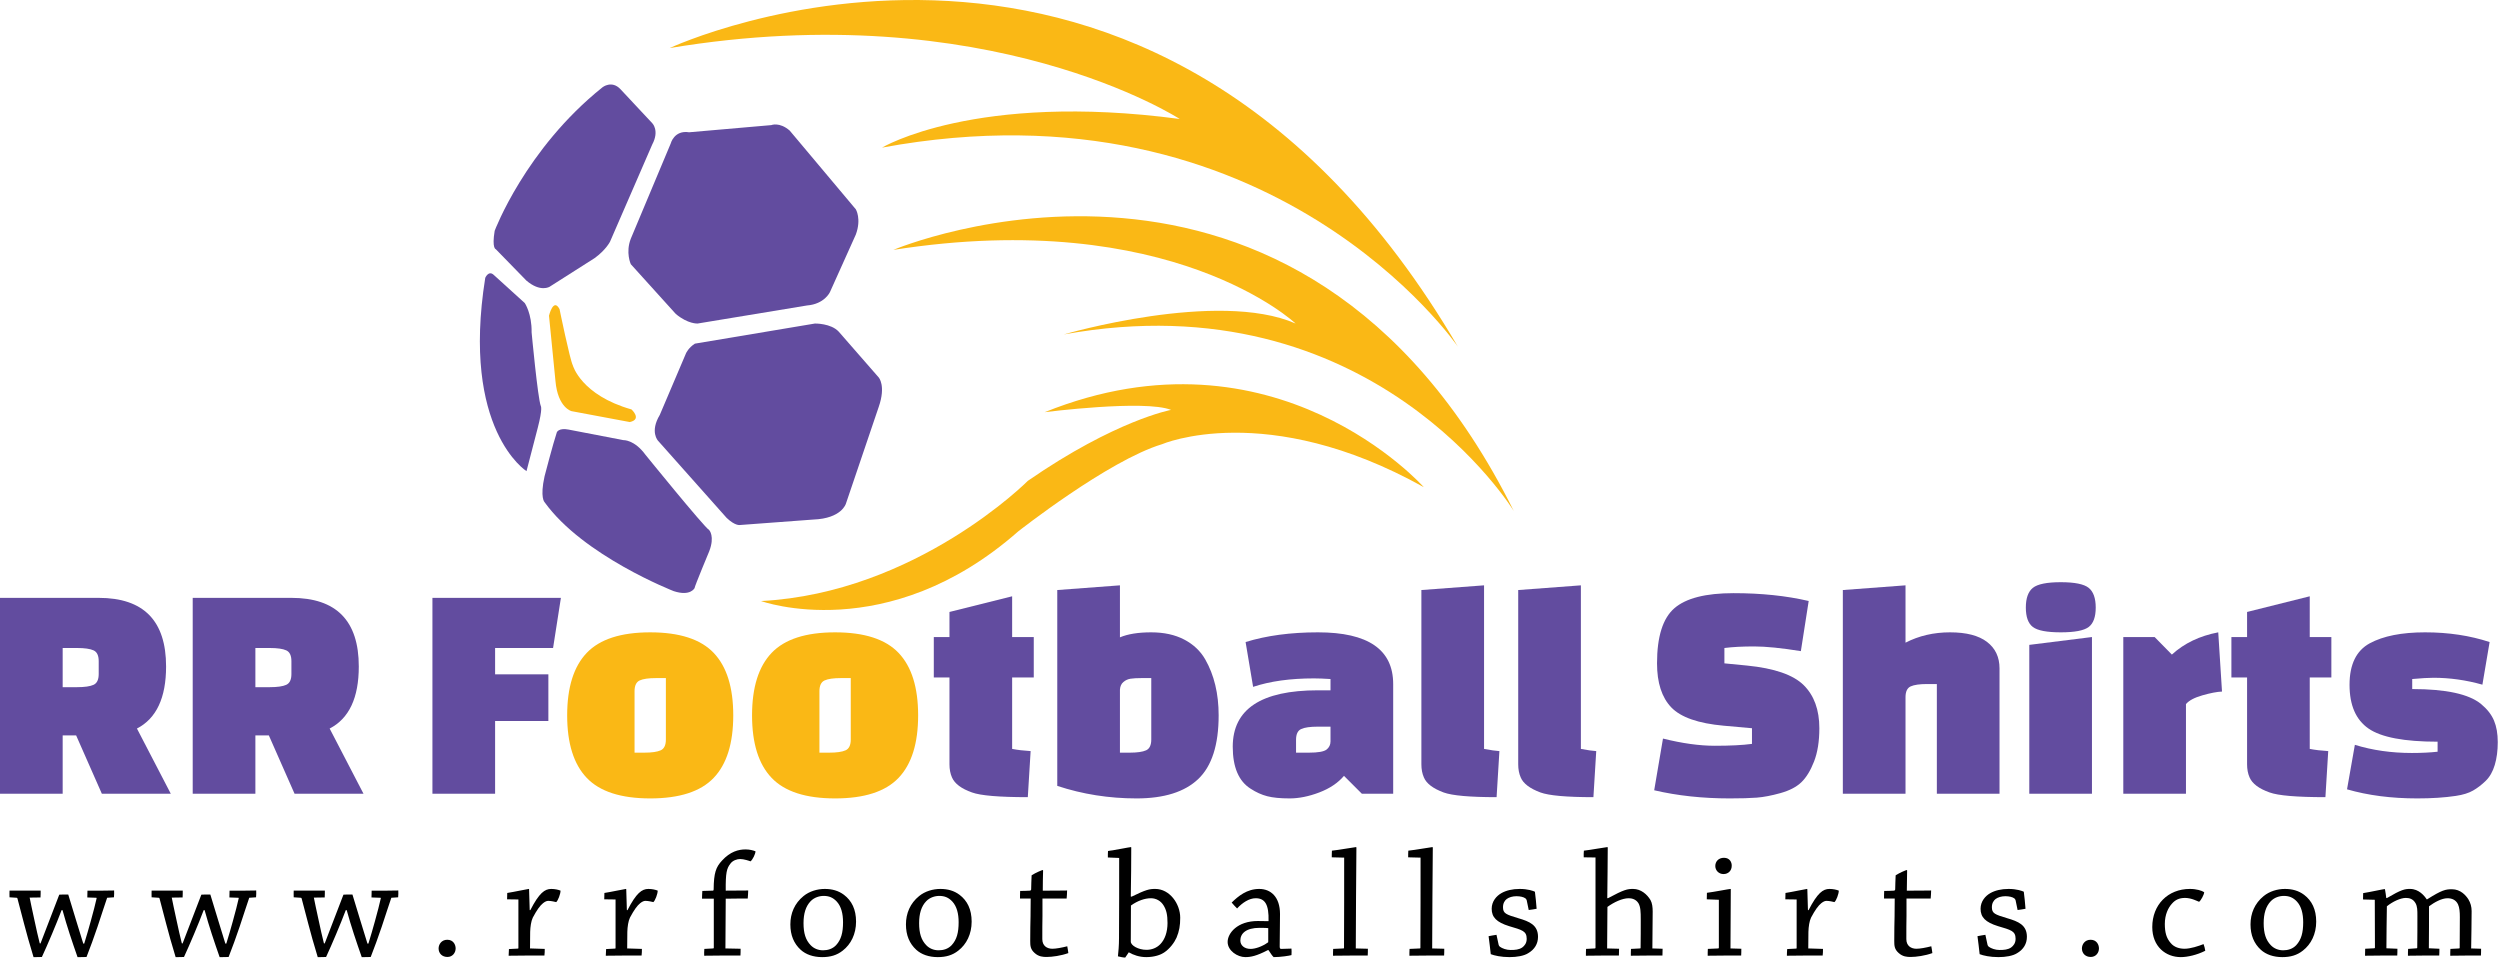 <svg width="726" height="279" viewBox="0 0 726 279" fill="none" xmlns="http://www.w3.org/2000/svg">
<path d="M174.972 25.343C174.972 25.343 177.645 23.215 180.169 25.888L189.426 35.788C189.426 35.788 191.554 37.917 189.426 41.927L177.149 70.193C177.149 70.193 175.961 72.569 172.694 74.945L159.626 83.261C159.626 83.261 156.953 84.977 152.861 81.479L143.984 72.371C143.984 72.371 142.796 72.174 143.654 67.025C143.654 67.025 152.564 43.263 174.972 25.343Z" fill="#624C9F"/>
<path d="M200.119 38.412L223.979 36.333C223.979 36.333 226.355 35.343 229.325 37.917L248.532 60.786C248.532 60.786 250.215 63.559 248.532 68.113L241.008 84.844C241.008 84.844 239.424 88.309 234.375 88.705L202.595 93.952C202.595 93.952 199.823 94.15 196.259 91.18L183.191 76.726C183.191 76.726 181.607 73.36 183.191 69.301L194.774 41.678C194.774 41.678 195.763 37.719 200.119 38.412Z" fill="#624C9F"/>
<path d="M201.802 99.794L236.652 93.956C236.652 93.956 241.305 93.854 243.582 96.329L255.165 109.596C255.165 109.596 257.343 111.972 255.165 118.209L245.661 146.239C245.661 146.239 244.473 150.583 236.157 150.88L214.871 152.464C214.871 152.464 213.485 152.761 211.01 150.386L191.11 128.011C191.11 128.011 188.635 125.437 191.605 120.487L199.229 102.567C199.229 102.567 199.921 100.983 201.802 99.794Z" fill="#624C9F"/>
<path d="M162.498 89.795C162.498 89.795 165.468 104.349 166.359 106.13C166.359 106.13 168.735 114.743 183.388 118.901C183.388 118.901 186.556 121.772 182.893 122.565L165.963 119.397C165.963 119.397 162.003 118.407 161.31 110.684L159.429 91.675C159.429 91.675 160.716 86.329 162.498 89.795Z" fill="#FAB815"/>
<path d="M143.343 79.796L152.399 88.013C152.399 88.013 154.478 91.082 154.379 96.528C154.379 96.528 156.161 115.635 157.052 117.913C157.052 117.913 157.647 118.507 156.162 124.249L152.894 136.822C152.894 136.822 133.885 124.843 140.915 80.687C140.915 80.687 141.862 78.452 143.343 79.796Z" fill="#624C9F"/>
<path d="M165.072 124.743L181.011 127.812C181.011 127.812 184.179 127.614 187.446 132.069C187.446 132.069 204.376 152.96 205.96 153.949C205.96 153.949 207.643 155.731 205.96 160.087C205.96 160.087 201.703 170.285 201.703 170.78C201.703 170.78 200.515 173.255 195.663 171.671C195.663 171.671 169.343 161.435 158.141 145.831C158.141 145.831 156.755 144.544 158.141 138.307C158.141 138.307 160.616 128.802 161.705 125.536C161.705 125.536 162.233 124.196 165.072 124.743Z" fill="#624C9F"/>
<path d="M194.477 13.958C194.477 13.958 334.27 -51.385 423.374 100.686C423.374 100.686 369.67 21.878 256.134 42.868C256.134 42.868 283.184 26.631 342.587 34.552C342.587 34.552 287.144 -1.487 194.477 13.958Z" fill="#FAB815"/>
<path d="M259.423 72.569C259.423 72.569 377.039 22.673 439.61 148.407C439.61 148.407 398.424 80.886 308.925 97.122C308.925 97.122 353.675 84.058 376.248 93.956C376.248 93.956 340.21 59.897 259.423 72.569Z" fill="#FAB815"/>
<path d="M413.472 141.475C413.472 141.475 370.306 92.765 303.38 119.695C303.38 119.695 332.422 115.998 340.077 119.035C340.077 119.035 324.105 121.939 298.496 139.627C298.496 139.627 266.154 172.167 221.009 174.543C221.009 174.543 257.583 187.826 295.658 154.346C295.658 154.346 321.795 133.754 337.437 129.002C337.437 129.002 367.733 115.932 413.472 141.475Z" fill="#FAB815"/>
<path d="M49.595 230.495H29.575L22.113 213.569H18.2V230.495H0V173.62H28.665C41.708 173.62 48.23 180.263 48.23 193.549C48.23 202.65 45.409 208.655 39.767 211.568L49.595 230.495ZM18.2 188.18V199.555H22.386C24.57 199.555 26.162 199.327 27.163 198.873C28.164 198.418 28.664 197.371 28.664 195.733V192.002C28.664 190.364 28.164 189.317 27.163 188.862C26.162 188.407 24.57 188.179 22.386 188.179L18.2 188.18Z" fill="#624C9F"/>
<path d="M105.558 230.495H85.538L78.076 213.569H74.163V230.495H55.963V173.62H84.628C97.671 173.62 104.193 180.263 104.193 193.549C104.193 202.65 101.372 208.655 95.73 211.568L105.558 230.495ZM74.163 188.18V199.555H78.349C80.533 199.555 82.125 199.327 83.126 198.873C84.127 198.418 84.627 197.371 84.627 195.733V192.002C84.627 190.364 84.127 189.317 83.126 188.862C82.125 188.407 80.533 188.179 78.349 188.179L74.163 188.18Z" fill="#624C9F"/>
<path d="M159.247 209.383H143.777V230.495H125.577V173.62H162.887L160.612 188.18H143.777V195.825H159.247V209.383Z" fill="#624C9F"/>
<path d="M170.394 225.9C166.602 221.927 164.706 215.876 164.706 207.746C164.706 199.617 166.602 193.565 170.394 189.592C174.185 185.619 180.327 183.631 188.822 183.631C197.315 183.631 203.457 185.619 207.249 189.592C211.04 193.566 212.937 199.617 212.937 207.746C212.937 215.876 211.04 221.928 207.249 225.9C203.457 229.875 197.314 231.861 188.822 231.861C180.327 231.86 174.185 229.874 170.394 225.9ZM184.272 200.738V218.574H187.093C189.277 218.574 190.869 218.346 191.87 217.891C192.871 217.436 193.371 216.389 193.371 214.751V196.915H190.55C188.366 196.915 186.773 197.143 185.772 197.598C184.771 198.053 184.272 199.101 184.272 200.738Z" fill="#FAB815"/>
<path d="M224.084 225.9C220.292 221.927 218.396 215.876 218.396 207.746C218.396 199.617 220.292 193.565 224.084 189.592C227.875 185.619 234.017 183.631 242.512 183.631C251.005 183.631 257.147 185.619 260.939 189.592C264.73 193.566 266.627 199.617 266.627 207.746C266.627 215.876 264.73 221.928 260.939 225.9C257.147 229.875 251.004 231.861 242.512 231.861C234.017 231.86 227.875 229.874 224.084 225.9ZM237.962 200.738V218.574H240.783C242.967 218.574 244.559 218.346 245.56 217.891C246.561 217.436 247.061 216.389 247.061 214.751V196.915H244.24C242.056 196.915 240.463 197.143 239.462 197.598C238.461 198.053 237.962 199.101 237.962 200.738Z" fill="#FAB815"/>
<path d="M271.176 196.734V184.995H275.726V177.715L293.926 173.165V184.995H300.205V196.734H293.926V217.482C295.503 217.786 297.293 217.998 299.295 218.119L298.476 231.496C290.163 231.496 284.765 231.041 282.278 230.131C279.184 229.039 277.242 227.583 276.454 225.763C275.968 224.671 275.726 223.398 275.726 221.942V196.735L271.176 196.734Z" fill="#624C9F"/>
<path d="M307.03 228.22V171.345L325.23 169.981V185.086C327.535 184.116 330.554 183.63 334.285 183.63C338.016 183.63 341.215 184.328 343.885 185.723C346.554 187.119 348.586 189.031 349.982 191.456C352.59 196.006 353.895 201.436 353.895 207.745C353.895 216.299 351.923 222.457 347.98 226.218C344.036 229.981 338.061 231.861 330.053 231.861C322.045 231.86 314.37 230.646 307.03 228.22ZM325.23 200.283V218.574H328.051C330.235 218.574 331.828 218.346 332.829 217.891C333.83 217.436 334.33 216.389 334.33 214.751V196.915H331.509C330.174 196.915 329.112 196.977 328.324 197.097C327.534 197.22 326.837 197.538 326.231 198.053C325.624 198.569 325.29 199.314 325.23 200.283Z" fill="#624C9F"/>
<path d="M382.741 183.63C397.301 183.63 404.581 188.635 404.581 198.646V230.496H395.481L390.294 225.309C388.534 227.372 386.138 228.98 383.105 230.131C380.071 231.283 377.204 231.86 374.505 231.86C371.805 231.86 369.637 231.646 367.999 231.222C366.361 230.797 364.753 230.071 363.176 229.038C359.718 226.854 357.989 222.79 357.989 216.844C357.989 205.924 366.239 200.464 382.741 200.464H386.381V197.189C384.439 197.068 382.832 197.006 381.558 197.006C374.702 197.006 368.818 197.825 363.904 199.463L361.72 186.45C367.785 184.571 374.793 183.63 382.741 183.63ZM376.371 214.843V218.574H380.102C382.771 218.574 384.484 218.271 385.244 217.664C386.002 217.059 386.381 216.269 386.381 215.298V211.022H382.65C380.466 211.022 378.874 211.25 377.873 211.705C376.871 212.158 376.371 213.205 376.371 214.843Z" fill="#624C9F"/>
<path d="M430.97 169.981V217.483C432.911 217.846 434.397 218.06 435.429 218.12L434.611 231.497C426.843 231.497 421.718 231.042 419.232 230.132C416.137 228.981 414.226 227.525 413.498 225.764C413.012 224.672 412.77 223.399 412.77 221.943V171.346L430.97 169.981Z" fill="#624C9F"/>
<path d="M459.088 169.981V217.483C461.028 217.846 462.515 218.06 463.547 218.12L462.728 231.497C454.962 231.497 449.836 231.042 447.349 230.132C444.255 228.981 442.344 227.525 441.617 225.764C441.131 224.672 440.888 223.399 440.888 221.943V171.346L459.088 169.981Z" fill="#624C9F"/>
<path d="M480.38 229.494L482.929 214.479C488.509 215.875 493.531 216.572 497.99 216.572C502.449 216.572 506.043 216.389 508.773 216.026V211.476L500.584 210.747C493.182 210.08 488.101 208.306 485.341 205.424C482.58 202.543 481.201 198.28 481.201 192.638C481.201 184.873 482.884 179.534 486.251 176.622C489.618 173.71 495.336 172.254 503.404 172.254C511.472 172.254 518.752 173.014 525.244 174.529L522.969 189.089C517.328 188.179 512.807 187.725 509.41 187.725C506.012 187.725 503.131 187.876 500.765 188.179V192.638L507.317 193.276C515.263 194.065 520.754 195.961 523.789 198.964C526.821 201.967 528.338 206.139 528.338 211.477C528.338 215.298 527.822 218.529 526.791 221.168C525.76 223.807 524.531 225.809 523.105 227.174C521.679 228.539 519.662 229.585 517.054 230.314C514.445 231.042 512.154 231.481 510.183 231.633C508.211 231.783 505.587 231.861 502.312 231.861C494.425 231.86 487.114 231.071 480.38 229.494Z" fill="#624C9F"/>
<path d="M553.362 202.467V230.495H535.161V171.345L553.362 169.981V186.633C557.243 184.631 561.551 183.63 566.284 183.63C571.015 183.63 574.595 184.556 577.022 186.405C579.448 188.257 580.661 190.819 580.661 194.094V230.494H562.462V198.644H559.641C557.457 198.644 555.865 198.872 554.864 199.326C553.862 199.782 553.362 200.829 553.362 202.467Z" fill="#624C9F"/>
<path d="M590.352 182.083C588.987 181.053 588.304 179.171 588.304 176.441C588.304 173.711 588.987 171.799 590.352 170.708C591.717 169.617 594.415 169.07 598.451 169.07C602.485 169.07 605.185 169.616 606.55 170.708C607.915 171.8 608.598 173.711 608.598 176.441C608.598 179.17 607.915 181.052 606.55 182.083C605.186 183.115 602.486 183.63 598.451 183.63C594.416 183.63 591.718 183.115 590.352 182.083ZM589.306 230.495V187.27L607.506 184.995V230.495H589.306Z" fill="#624C9F"/>
<path d="M616.604 184.995H625.704L630.71 190.091C634.288 186.816 638.777 184.662 644.178 183.63L645.27 200.829C643.814 200.891 641.917 201.254 639.582 201.921C637.246 202.59 635.653 203.439 634.805 204.469V230.495H616.605V184.995H616.604Z" fill="#624C9F"/>
<path d="M647.999 196.734V184.995H652.55V177.715L670.749 173.165V184.995H677.028V196.734H670.749V217.482C672.327 217.786 674.116 217.998 676.118 218.119L675.3 231.496C666.987 231.496 661.589 231.041 659.102 230.131C656.008 229.039 654.066 227.583 653.279 225.763C652.793 224.671 652.55 223.398 652.55 221.942V196.735L647.999 196.734Z" fill="#624C9F"/>
<path d="M688.176 186.816C692.089 184.693 697.443 183.63 704.238 183.63C711.031 183.63 717.281 184.571 722.984 186.451L720.89 198.827C716.16 197.493 711.427 196.825 706.695 196.825C705.238 196.825 703.175 196.947 700.507 197.189V200.101C710.335 200.101 717.007 201.556 720.527 204.468C722.285 205.924 723.529 207.517 724.257 209.246C724.986 210.975 725.349 213.067 725.349 215.524C725.349 217.981 725.062 220.181 724.486 222.122C723.908 224.064 723.029 225.611 721.847 226.763C720.663 227.916 719.435 228.857 718.161 229.584C716.886 230.313 715.218 230.827 713.155 231.131C709.938 231.616 706.208 231.86 701.962 231.86C694.439 231.86 687.644 230.979 681.578 229.22L683.852 216.298C688.949 217.876 694.468 218.664 700.415 218.664C703.145 218.664 705.632 218.543 707.878 218.3V215.388C698.17 215.388 691.482 214.115 687.812 211.567C684.141 209.019 682.306 204.788 682.306 198.873C682.306 192.958 684.263 188.94 688.176 186.816Z" fill="#624C9F"/>
<path d="M31.114 260.712C30.529 262.332 29.674 265.122 28.324 269.126C27.244 272.276 26.299 274.932 25.129 277.901C24.454 277.946 23.644 277.946 22.519 277.946C20.989 273.581 19.459 269.081 18.154 264.311H17.884C16.399 268.271 13.744 274.526 12.169 277.901C11.539 277.946 10.729 277.946 9.739 277.946C8.569 274.166 7.714 270.971 6.994 268.271C6.184 265.256 5.554 262.736 5.059 260.891C5.014 260.801 4.969 260.711 4.834 260.711L2.764 260.576C2.719 259.946 2.764 259.225 2.764 258.64C3.844 258.64 5.239 258.64 6.634 258.64C8.389 258.64 10.189 258.64 11.808 258.64C11.808 259.225 11.808 259.946 11.763 260.62L8.613 260.665C8.793 261.654 9.378 264.354 9.963 267.055C10.503 269.664 11.088 272.14 11.538 273.94L11.763 273.985C13.068 270.61 15.543 264.131 17.208 259.81C17.658 259.765 18.783 259.765 19.818 259.765C20.808 262.96 23.148 270.789 24.183 274.03H24.453C25.218 271.51 25.668 270.025 26.343 267.551C27.108 264.851 27.693 262.466 28.053 260.891C28.098 260.756 28.053 260.711 27.918 260.711L25.354 260.621C25.354 259.946 25.399 259.225 25.399 258.641C26.749 258.641 28.414 258.641 29.943 258.641C31.068 258.641 32.193 258.596 33.138 258.596C33.183 259.226 33.138 259.901 33.093 260.576L31.114 260.712Z" fill="black"/>
<path d="M72.378 260.712C71.793 262.332 70.938 265.122 69.588 269.126C68.508 272.276 67.563 274.932 66.393 277.901C65.718 277.946 64.908 277.946 63.783 277.946C62.253 273.581 60.723 269.081 59.418 264.311H59.148C57.663 268.271 55.008 274.526 53.433 277.901C52.803 277.946 51.993 277.946 51.003 277.946C49.833 274.166 48.978 270.971 48.258 268.271C47.448 265.256 46.818 262.736 46.323 260.891C46.278 260.801 46.233 260.711 46.098 260.711L44.028 260.576C43.983 259.946 44.028 259.225 44.028 258.64C45.108 258.64 46.503 258.64 47.898 258.64C49.653 258.64 51.453 258.64 53.072 258.64C53.072 259.225 53.072 259.946 53.027 260.62L49.877 260.665C50.057 261.654 50.642 264.354 51.227 267.055C51.767 269.664 52.352 272.14 52.802 273.94L53.027 273.985C54.332 270.61 56.807 264.131 58.472 259.81C58.922 259.765 60.047 259.765 61.082 259.765C62.072 262.96 64.412 270.789 65.447 274.03H65.717C66.482 271.51 66.932 270.025 67.607 267.551C68.372 264.851 68.957 262.466 69.317 260.891C69.362 260.756 69.317 260.711 69.182 260.711L66.618 260.621C66.618 259.946 66.663 259.225 66.663 258.641C68.013 258.641 69.678 258.641 71.207 258.641C72.332 258.641 73.457 258.596 74.402 258.596C74.447 259.226 74.402 259.901 74.357 260.576L72.378 260.712Z" fill="black"/>
<path d="M113.643 260.712C113.058 262.332 112.203 265.122 110.853 269.126C109.773 272.276 108.828 274.932 107.658 277.901C106.983 277.946 106.173 277.946 105.048 277.946C103.518 273.581 101.988 269.081 100.683 264.311H100.413C98.928 268.271 96.273 274.526 94.698 277.901C94.069 277.946 93.258 277.946 92.269 277.946C91.099 274.166 90.243 270.971 89.523 268.271C88.713 265.256 88.083 262.736 87.588 260.891C87.543 260.801 87.498 260.711 87.363 260.711L85.293 260.576C85.248 259.946 85.293 259.225 85.293 258.64C86.373 258.64 87.768 258.64 89.163 258.64C90.918 258.64 92.718 258.64 94.337 258.64C94.337 259.225 94.338 259.946 94.293 260.62L91.142 260.665C91.322 261.654 91.907 264.354 92.493 267.055C93.032 269.664 93.617 272.14 94.067 273.94L94.293 273.985C95.597 270.61 98.073 264.131 99.737 259.81C100.187 259.765 101.312 259.765 102.347 259.765C103.337 262.96 105.677 270.789 106.712 274.03H106.982C107.747 271.51 108.197 270.025 108.872 267.551C109.637 264.851 110.222 262.466 110.582 260.891C110.627 260.756 110.582 260.711 110.447 260.711L107.883 260.621C107.883 259.946 107.928 259.225 107.928 258.641C109.278 258.641 110.943 258.641 112.472 258.641C113.597 258.641 114.722 258.596 115.667 258.596C115.712 259.226 115.667 259.901 115.622 260.576L113.643 260.712Z" fill="black"/>
<path d="M132.318 275.426C132.318 276.687 131.418 277.902 129.933 277.902C128.403 277.902 127.368 276.867 127.368 275.426C127.368 274.301 128.178 272.906 129.888 272.906C131.688 272.906 132.318 274.392 132.318 275.426Z" fill="black"/>
<path d="M147.798 275.607L150.408 275.47C150.498 275.47 150.543 275.38 150.543 275.335C150.543 270.881 150.543 265.526 150.543 261.207L147.258 261.161C147.258 260.576 147.303 259.901 147.303 259.316C149.103 259.046 153.287 258.146 153.557 258.146C153.602 258.146 153.647 258.19 153.647 258.281C153.692 259.451 153.737 261.927 153.827 264.311H154.007C156.572 259.316 158.192 258.146 160.082 258.146C161.117 258.146 162.152 258.372 162.782 258.641C162.782 259.586 162.062 261.52 161.522 261.97C161.117 261.88 160.037 261.61 159.227 261.61C158.777 261.61 158.327 261.791 157.697 262.286C156.842 262.961 155.897 264.266 154.727 266.472C154.232 267.507 154.007 269.125 153.962 270.611C153.962 272.186 153.917 273.987 153.917 275.426L158.191 275.562C158.191 276.147 158.191 276.866 158.101 277.496C156.481 277.496 154.366 277.496 152.386 277.496C150.856 277.496 149.146 277.542 147.706 277.542C147.708 276.911 147.753 276.192 147.798 275.607Z" fill="black"/>
<path d="M176.013 275.607L178.623 275.47C178.713 275.47 178.758 275.38 178.758 275.335C178.758 270.881 178.758 265.526 178.758 261.207L175.473 261.161C175.473 260.576 175.518 259.901 175.518 259.316C177.318 259.046 181.502 258.146 181.772 258.146C181.817 258.146 181.862 258.19 181.862 258.281C181.907 259.451 181.952 261.927 182.042 264.311H182.222C184.787 259.316 186.407 258.146 188.297 258.146C189.332 258.146 190.367 258.372 190.997 258.641C190.997 259.586 190.277 261.52 189.737 261.97C189.332 261.88 188.252 261.61 187.442 261.61C186.992 261.61 186.542 261.791 185.912 262.286C185.057 262.961 184.112 264.266 182.942 266.472C182.447 267.507 182.222 269.125 182.177 270.611C182.177 272.186 182.132 273.987 182.132 275.426L186.406 275.562C186.406 276.147 186.406 276.866 186.316 277.496C184.696 277.496 182.581 277.496 180.601 277.496C179.071 277.496 177.361 277.542 175.921 277.542C175.923 276.911 175.968 276.192 176.013 275.607Z" fill="black"/>
<path d="M215.073 275.517C215.073 276.192 215.073 276.867 215.028 277.496C213.318 277.496 211.068 277.496 208.953 277.496C207.603 277.496 205.893 277.541 204.498 277.541C204.453 276.866 204.498 276.236 204.543 275.562L207.108 275.426C207.198 275.426 207.288 275.336 207.288 275.246C207.288 270.476 207.288 265.571 207.288 260.981C206.253 260.981 204.993 260.981 203.868 260.981C203.868 260.216 203.913 259.407 203.958 258.731C204.993 258.686 206.028 258.641 207.018 258.641C207.153 258.641 207.243 258.506 207.243 258.327C207.288 253.422 207.918 251.802 209.673 249.912C212.058 247.303 214.443 246.672 216.513 246.672C217.683 246.672 218.718 246.943 219.393 247.212C219.393 247.978 218.583 249.643 217.953 250.137C217.638 250.002 216.018 249.462 214.938 249.462C214.038 249.462 212.778 249.867 212.103 250.813C211.023 252.208 210.708 253.422 210.753 258.642C212.913 258.642 215.163 258.597 217.278 258.597C217.278 259.317 217.188 260.262 217.143 260.937C215.388 260.937 212.688 260.937 210.753 260.982C210.708 265.032 210.708 270.792 210.663 275.426L215.073 275.517Z" fill="black"/>
<path d="M232.534 275.831C230.554 274.031 229.519 271.602 229.519 268.451C229.519 265.257 230.734 262.332 233.344 260.217C235.053 258.822 237.348 258.146 239.509 258.146C241.624 258.146 243.469 258.642 245.089 259.857C247.339 261.567 248.599 264.086 248.599 267.641C248.599 271.241 247.114 274.211 244.729 276.057C243.019 277.407 241.129 277.947 238.744 277.947C236.179 277.946 234.019 277.181 232.534 275.831ZM242.793 274.482C244.278 272.862 244.818 270.836 244.818 267.822C244.818 265.302 244.278 263.232 243.018 261.838C241.893 260.623 240.723 260.172 239.193 260.172C237.933 260.172 236.448 260.623 235.413 261.703C233.973 263.187 233.343 265.348 233.343 268.093C233.343 271.018 233.973 272.997 235.413 274.483C236.313 275.427 237.573 275.967 239.013 275.967C240.409 275.966 241.759 275.562 242.793 274.482Z" fill="black"/>
<path d="M266.102 275.831C264.122 274.031 263.087 271.602 263.087 268.451C263.087 265.257 264.302 262.332 266.912 260.217C268.621 258.822 270.916 258.146 273.077 258.146C275.192 258.146 277.037 258.642 278.657 259.857C280.907 261.567 282.167 264.086 282.167 267.641C282.167 271.241 280.682 274.211 278.297 276.057C276.587 277.407 274.697 277.947 272.312 277.947C269.747 277.946 267.587 277.181 266.102 275.831ZM276.362 274.482C277.847 272.862 278.387 270.836 278.387 267.822C278.387 265.302 277.847 263.232 276.587 261.838C275.462 260.623 274.292 260.172 272.762 260.172C271.502 260.172 270.017 260.623 268.982 261.703C267.542 263.187 266.912 265.348 266.912 268.093C266.912 271.018 267.542 272.997 268.982 274.483C269.882 275.427 271.142 275.967 272.582 275.967C273.977 275.966 275.327 275.562 276.362 274.482Z" fill="black"/>
<path d="M300.437 276.732C299.222 275.652 299.177 274.617 299.177 273.267C299.177 270.927 299.222 267.282 299.267 266.157C299.267 264.762 299.312 262.107 299.312 260.937C298.412 260.937 297.242 260.937 296.208 260.937C296.208 260.217 296.208 259.408 296.253 258.732C297.243 258.732 298.233 258.687 299.133 258.642C299.268 258.642 299.403 258.507 299.448 258.328C299.448 257.068 299.538 255.493 299.583 254.188C300.753 253.422 302.643 252.658 302.778 252.658C302.868 252.658 302.913 252.703 302.913 252.793C302.868 254.323 302.823 256.753 302.823 258.643C305.118 258.643 307.593 258.643 309.887 258.598C309.887 259.409 309.797 260.263 309.752 260.938C307.682 260.938 305.297 260.938 302.732 260.938C302.732 261.613 302.732 264.539 302.732 265.978C302.687 267.823 302.687 270.523 302.687 272.728C302.687 274.663 304.037 275.518 305.612 275.518C306.647 275.518 308.357 275.203 309.932 274.797C310.067 275.427 310.157 276.148 310.247 276.777C308.132 277.542 305.567 277.902 303.948 277.902C302.957 277.901 301.652 277.857 300.437 276.732Z" fill="black"/>
<path d="M324.961 272.456C325.006 265.212 325.006 256.392 325.006 249.147L321.721 249.012C321.721 248.381 321.721 247.706 321.766 247.121C323.656 246.896 328.066 245.996 328.426 245.996C328.471 245.996 328.516 246.041 328.516 246.132C328.516 250.136 328.471 255.536 328.381 260.351L328.606 260.396C332.836 258.327 333.781 258.146 335.491 258.146C339.676 258.146 342.736 262.466 342.736 266.516C342.736 268.766 342.466 270.386 341.656 272.321C341.026 273.716 339.721 275.516 338.011 276.641C337.066 277.271 335.266 277.946 332.881 277.946C330.856 277.946 329.101 277.316 327.796 276.55L326.761 278.08C326.221 278.08 325.366 277.9 324.646 277.72C324.781 276.551 324.961 274.526 324.961 272.456ZM337.921 262.962C337.111 261.611 335.716 260.847 334.231 260.847C332.476 260.847 330.361 261.567 328.426 262.962C328.426 266.337 328.381 270.116 328.381 273.446C328.381 274.571 330.586 275.831 332.926 275.831C334.456 275.831 335.896 275.291 336.976 274.166C338.281 272.816 339.046 270.656 339.046 268.047C339.045 265.661 338.73 264.312 337.921 262.962Z" fill="black"/>
<path d="M368.16 275.921C364.875 277.631 363.21 277.946 361.635 277.946C359.385 277.946 356.506 276.101 356.506 273.536C356.506 271.016 359.296 267.462 365.28 267.462C366.855 267.507 367.935 267.506 368.385 267.506C368.52 262.735 367.395 260.847 364.65 260.847C362.76 260.847 360.78 262.152 359.25 263.817C358.755 263.322 358.17 262.692 357.675 262.107C359.61 260.217 362.13 258.146 365.684 258.146C369.014 258.146 371.714 260.442 371.714 265.437C371.714 267.552 371.669 272.996 371.624 274.885C371.624 275.335 371.759 275.562 372.029 275.562L375.044 275.47C375.089 276.01 375.089 276.731 375.044 277.361C374.459 277.541 371.894 277.947 369.869 277.947C369.419 277.542 368.969 276.822 368.384 275.922L368.16 275.921ZM363.166 275.562C364.471 275.562 366.451 274.931 368.161 273.715C368.296 273.67 368.296 273.581 368.296 273.357C368.296 272.502 368.296 270.746 368.296 269.531C368.071 269.486 367.126 269.442 365.821 269.442C361.816 269.442 360.196 271.106 360.196 273.13C360.196 274.57 361.411 275.562 363.166 275.562Z" fill="black"/>
<path d="M387.151 275.562L390.166 275.426C390.256 275.426 390.301 275.336 390.301 275.246C390.346 267.326 390.346 256.932 390.346 249.058L386.746 248.967C386.746 248.337 386.746 247.662 386.791 247.032C388.726 246.852 393.406 245.997 393.766 245.997C393.856 245.997 393.901 246.042 393.901 246.178C393.856 254.323 393.721 266.472 393.721 275.426L397.231 275.517C397.231 276.147 397.231 276.867 397.186 277.496C395.701 277.496 393.856 277.496 391.966 277.496C390.346 277.496 388.591 277.541 387.106 277.541C387.106 276.911 387.106 276.192 387.151 275.562Z" fill="black"/>
<path d="M409.335 275.562L412.35 275.426C412.44 275.426 412.485 275.336 412.485 275.246C412.53 267.326 412.53 256.932 412.53 249.058L408.93 248.967C408.93 248.337 408.93 247.662 408.975 247.032C410.91 246.852 415.59 245.997 415.95 245.997C416.04 245.997 416.085 246.042 416.085 246.178C416.04 254.323 415.905 266.472 415.905 275.426L419.415 275.517C419.415 276.147 419.415 276.867 419.37 277.496C417.886 277.496 416.04 277.496 414.15 277.496C412.53 277.496 410.775 277.541 409.29 277.541C409.29 276.911 409.29 276.192 409.335 275.562Z" fill="black"/>
<path d="M435.21 274.391C435.3 274.616 435.345 274.751 435.57 274.932C436.245 275.426 437.46 275.875 438.674 275.875C439.979 275.875 441.104 275.786 442.049 275.156C442.725 274.661 443.354 273.895 443.354 272.635C443.354 270.34 442.004 270.071 438.225 268.946C434.625 267.821 433.185 266.382 433.185 263.906C433.185 261.747 434.581 260.171 436.02 259.361C437.37 258.595 439.17 258.146 441.33 258.146C443.715 258.146 445.29 258.731 445.739 258.957C445.965 260.622 446.1 262.242 446.235 263.906C445.559 264.042 444.705 264.177 443.94 264.266L443.354 261.431C443.264 261.206 443.174 261.026 442.995 260.891C442.455 260.486 441.466 260.26 440.386 260.26C439.216 260.26 438.226 260.576 437.55 261.071C436.966 261.521 436.47 262.287 436.47 263.457C436.47 265.257 437.325 265.571 440.925 266.651C444.165 267.596 446.64 268.631 446.64 272.051C446.64 274.03 445.695 275.696 443.76 276.821C442.545 277.586 440.521 277.946 438.361 277.946C435.931 277.946 433.951 277.495 432.916 277.09C432.736 275.335 432.512 273.625 432.287 271.87C433.006 271.735 433.861 271.557 434.582 271.467L435.21 274.391Z" fill="black"/>
<path d="M460.59 275.562L463.155 275.426C463.245 275.426 463.335 275.336 463.335 275.246C463.335 267.326 463.335 256.887 463.335 249.013L459.915 248.967C459.87 248.337 459.915 247.617 459.96 247.032C461.715 246.852 466.395 245.997 466.755 245.997C466.845 245.997 466.89 246.042 466.89 246.178C466.89 250.363 466.8 255.852 466.755 260.802L466.935 260.847C471.705 258.283 472.605 258.147 474.27 258.147C476.52 258.147 478.32 259.722 479.31 261.387C479.804 262.287 479.939 263.457 479.939 264.717C479.939 268.137 479.894 271.916 479.849 275.426L482.82 275.517C482.82 276.147 482.775 276.867 482.775 277.496C481.379 277.496 479.67 277.496 478.14 277.496C476.7 277.496 474.99 277.541 473.595 277.541C473.595 276.911 473.595 276.236 473.64 275.562L476.294 275.426C476.384 275.426 476.429 275.336 476.429 275.246C476.474 272.771 476.474 269.486 476.474 267.012C476.474 264.807 476.429 263.366 475.8 262.287C475.034 261.071 473.775 260.847 472.964 260.847C471.12 260.847 468.645 262.017 466.8 263.367C466.755 266.878 466.71 272.053 466.71 275.427L470.175 275.518C470.175 276.148 470.13 276.868 470.13 277.497C468.645 277.497 466.755 277.497 464.909 277.497C463.604 277.497 461.895 277.542 460.545 277.542C460.545 276.866 460.545 276.192 460.59 275.562Z" fill="black"/>
<path d="M495.646 261.161C495.646 260.576 495.691 259.856 495.691 259.271C497.58 259.046 502.17 258.146 502.531 258.146C502.621 258.146 502.62 258.19 502.62 258.281C502.62 263.275 502.531 270.611 502.531 275.426L505.68 275.516C505.68 276.191 505.68 276.866 505.634 277.495C504.195 277.495 502.305 277.495 500.64 277.495C499.111 277.495 497.445 277.541 495.915 277.541C495.915 276.866 495.914 276.191 495.959 275.562L498.974 275.426C499.065 275.426 499.156 275.336 499.156 275.201V261.297L495.646 261.161ZM502.89 251.443C502.89 252.838 501.9 253.828 500.505 253.828C499.11 253.828 498.12 252.748 498.12 251.488C498.12 250.228 499.019 249.103 500.64 249.103C502.35 249.103 502.935 250.452 502.89 251.443Z" fill="black"/>
<path d="M518.999 275.607L521.609 275.47C521.7 275.47 521.745 275.38 521.745 275.335C521.745 270.881 521.745 265.526 521.745 261.207L518.46 261.161C518.46 260.576 518.505 259.901 518.505 259.316C520.305 259.046 524.489 258.146 524.759 258.146C524.804 258.146 524.85 258.19 524.85 258.281C524.895 259.451 524.94 261.927 525.03 264.311H525.211C527.775 259.316 529.395 258.146 531.285 258.146C532.32 258.146 533.355 258.372 533.984 258.641C533.984 259.586 533.265 261.52 532.724 261.97C532.32 261.88 531.24 261.61 530.429 261.61C529.98 261.61 529.53 261.791 528.9 262.286C528.045 262.961 527.099 264.266 525.929 266.472C525.435 267.507 525.21 269.125 525.165 270.611C525.165 272.186 525.12 273.987 525.12 275.426L529.393 275.562C529.393 276.147 529.393 276.866 529.303 277.496C527.684 277.496 525.569 277.496 523.588 277.496C522.059 277.496 520.349 277.542 518.908 277.542C518.909 276.911 518.954 276.192 518.999 275.607Z" fill="black"/>
<path d="M551.353 276.732C550.138 275.652 550.093 274.617 550.093 273.267C550.093 270.927 550.138 267.282 550.183 266.157C550.183 264.762 550.228 262.107 550.228 260.937C549.329 260.937 548.159 260.937 547.124 260.937C547.124 260.217 547.124 259.408 547.169 258.732C548.159 258.732 549.149 258.687 550.049 258.642C550.184 258.642 550.32 258.507 550.364 258.328C550.364 257.068 550.454 255.493 550.499 254.188C551.669 253.422 553.559 252.658 553.694 252.658C553.784 252.658 553.829 252.703 553.829 252.793C553.784 254.323 553.739 256.753 553.739 258.643C556.034 258.643 558.509 258.643 560.803 258.598C560.803 259.409 560.713 260.263 560.668 260.938C558.598 260.938 556.213 260.938 553.647 260.938C553.647 261.613 553.647 264.539 553.647 265.978C553.602 267.823 553.602 270.523 553.602 272.728C553.602 274.663 554.953 275.518 556.527 275.518C557.562 275.518 559.272 275.203 560.847 274.797C560.982 275.427 561.072 276.148 561.161 276.777C559.046 277.542 556.481 277.902 554.862 277.902C553.874 277.901 552.569 277.857 551.353 276.732Z" fill="black"/>
<path d="M577.183 274.391C577.273 274.616 577.318 274.751 577.543 274.932C578.217 275.426 579.433 275.875 580.647 275.875C581.952 275.875 583.077 275.786 584.022 275.156C584.697 274.661 585.327 273.895 585.327 272.635C585.327 270.34 583.976 270.071 580.197 268.946C576.597 267.821 575.158 266.382 575.158 263.906C575.158 261.747 576.553 260.171 577.992 259.361C579.342 258.595 581.142 258.146 583.303 258.146C585.688 258.146 587.262 258.731 587.712 258.957C587.938 260.622 588.072 262.242 588.207 263.906C587.532 264.042 586.678 264.177 585.912 264.266L585.327 261.431C585.237 261.206 585.146 261.026 584.967 260.891C584.428 260.486 583.438 260.26 582.358 260.26C581.188 260.26 580.198 260.576 579.523 261.071C578.938 261.521 578.443 262.287 578.443 263.457C578.443 265.257 579.297 265.571 582.898 266.651C586.137 267.596 588.612 268.631 588.612 272.051C588.612 274.03 587.668 275.696 585.733 276.821C584.518 277.586 582.493 277.946 580.333 277.946C577.903 277.946 575.923 277.495 574.889 277.09C574.708 275.335 574.484 273.625 574.259 271.87C574.979 271.735 575.833 271.557 576.554 271.467L577.183 274.391Z" fill="black"/>
<path d="M609.538 275.426C609.538 276.687 608.638 277.902 607.153 277.902C605.622 277.902 604.588 276.867 604.588 275.426C604.588 274.301 605.398 272.906 607.108 272.906C608.907 272.906 609.538 274.392 609.538 275.426Z" fill="black"/>
<path d="M635.953 258.146C637.889 258.146 639.418 258.642 640.094 259.092C640.094 259.767 639.149 261.521 638.608 261.881C638.204 261.746 636.403 260.756 634.558 260.756C632.802 260.756 631.678 261.342 630.734 262.422C629.7 263.547 628.665 265.526 628.665 268.317C628.665 270.837 629.158 272.457 630.328 273.807C631.363 275.112 632.984 275.516 634.38 275.516C636.134 275.516 638.429 274.751 639.914 274.166C640.14 274.751 640.319 275.471 640.409 276.102C638.024 277.317 635.234 277.947 633.3 277.947C628.935 277.947 625.02 274.886 625.02 269.218C625.018 262.736 629.563 258.146 635.953 258.146Z" fill="black"/>
<path d="M656.562 275.831C654.583 274.031 653.547 271.602 653.547 268.451C653.547 265.257 654.762 262.332 657.371 260.217C659.081 258.822 661.376 258.146 663.536 258.146C665.65 258.146 667.496 258.642 669.115 259.857C671.365 261.567 672.625 264.086 672.625 267.641C672.625 271.241 671.141 274.211 668.756 276.057C667.046 277.407 665.156 277.947 662.772 277.947C660.207 277.946 658.048 277.181 656.562 275.831ZM666.821 274.482C668.307 272.862 668.846 270.836 668.846 267.822C668.846 265.302 668.307 263.232 667.046 261.838C665.921 260.623 664.751 260.172 663.221 260.172C661.961 260.172 660.477 260.623 659.442 261.703C658.003 263.187 657.372 265.348 657.372 268.093C657.372 271.018 658.003 272.997 659.442 274.483C660.342 275.427 661.602 275.967 663.042 275.967C664.436 275.966 665.787 275.562 666.821 274.482Z" fill="black"/>
<path d="M686.218 261.207C686.218 260.622 686.263 259.9 686.263 259.361C688.063 259.09 692.158 258.191 692.473 258.191C692.563 258.191 692.608 258.237 692.608 258.327C692.744 259.092 692.879 259.946 692.968 260.756L693.148 260.802C697.423 258.282 698.368 258.146 699.898 258.146C702.418 258.146 704.038 260.126 704.712 261.162H704.847C709.167 258.417 710.247 258.238 712.046 258.238C714.567 258.238 716.097 260.037 716.817 261.162C717.446 262.196 717.76 263.322 717.76 264.583C717.76 267.912 717.67 271.962 717.625 275.427L720.506 275.517C720.506 276.147 720.506 276.867 720.461 277.496C719.111 277.496 717.356 277.496 715.826 277.496C714.295 277.496 712.81 277.542 711.551 277.542C711.551 276.912 711.551 276.192 711.596 275.562L714.16 275.427C714.25 275.427 714.295 275.291 714.295 275.246C714.295 272.231 714.34 268.768 714.34 266.338C714.34 264.808 714.25 263.593 713.801 262.603C713.17 261.298 712 260.848 710.74 260.848C709.076 260.848 706.961 262.018 705.386 263.188C705.432 266.608 705.341 271.557 705.341 275.381L708.401 275.517C708.401 276.147 708.401 276.867 708.356 277.496C706.872 277.496 705.071 277.496 703.362 277.496C701.967 277.496 700.436 277.542 699.266 277.542C699.266 276.867 699.266 276.192 699.311 275.562L701.832 275.381C701.922 275.381 701.968 275.292 701.968 275.202C702.013 272.232 702.013 268.811 702.013 266.021C702.013 264.311 702.013 263.276 701.472 262.287C700.752 261.026 699.673 260.758 698.638 260.758C697.153 260.758 694.858 261.793 693.148 263.188C693.058 267.013 693.058 271.557 693.013 275.381L696.208 275.517C696.208 276.147 696.208 276.867 696.162 277.496C694.722 277.496 692.923 277.496 691.212 277.496C689.817 277.496 688.108 277.542 686.803 277.542C686.803 276.867 686.848 276.146 686.848 275.517L689.503 275.381C689.593 275.381 689.683 275.292 689.683 275.202L689.638 261.297L686.218 261.207Z" fill="black"/>
</svg>
